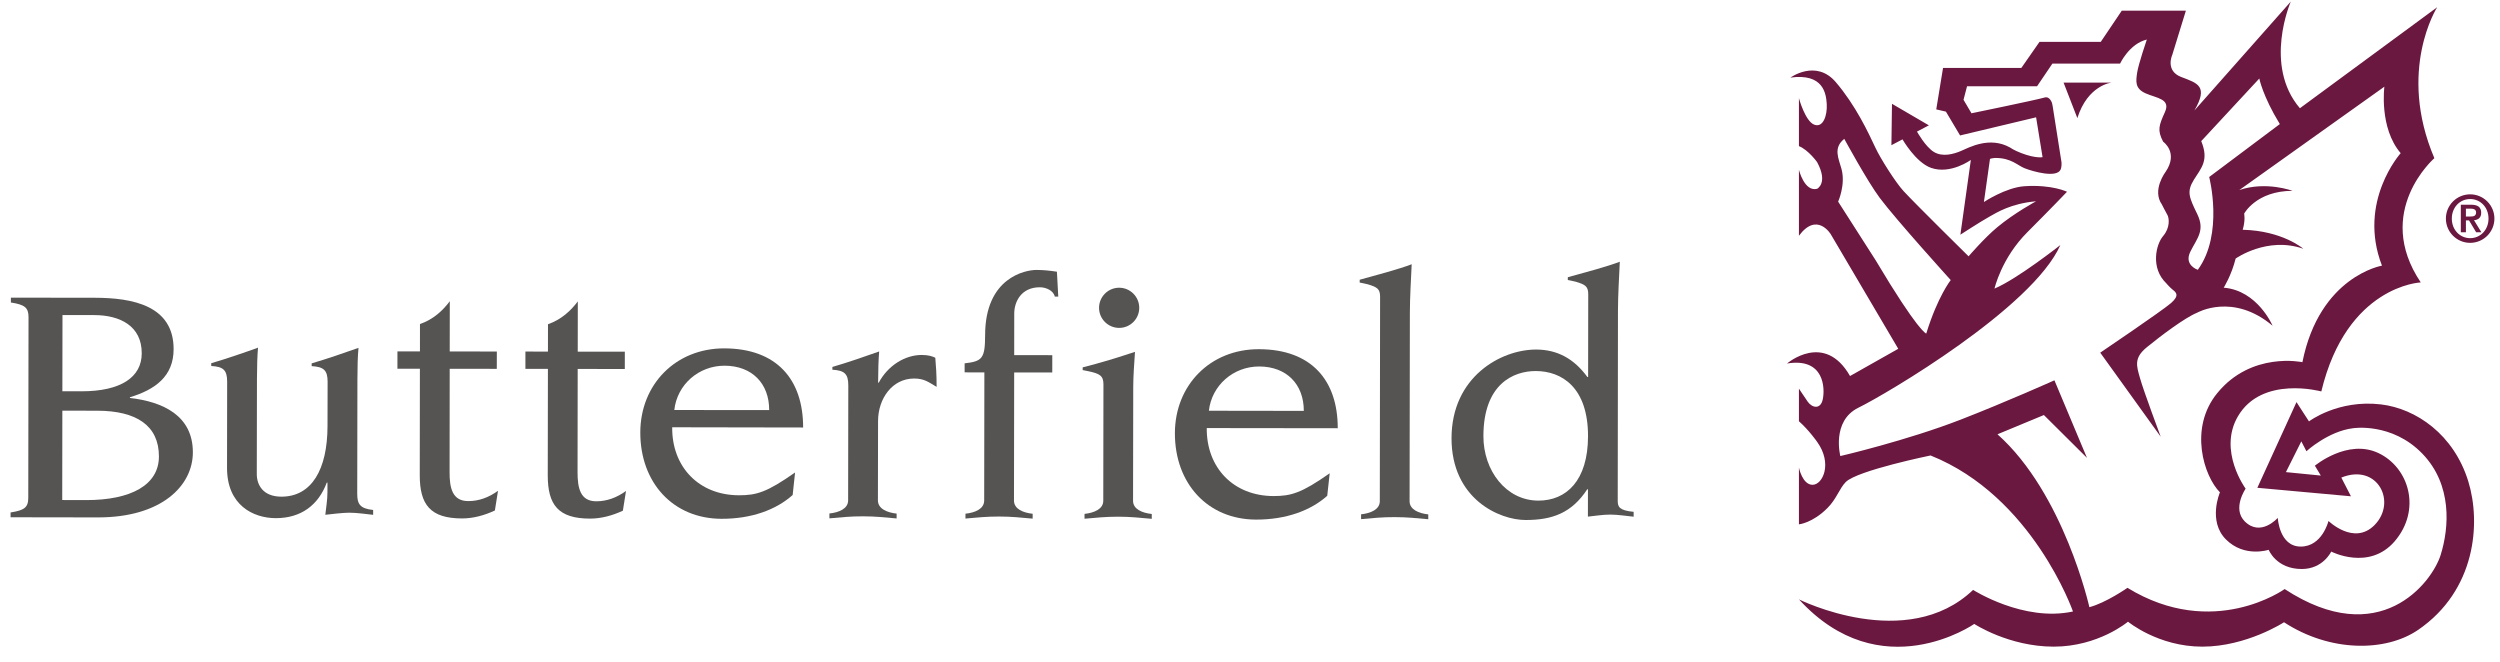 <?xml version="1.0" encoding="UTF-8" standalone="no"?>
<!-- Created with Inkscape (http://www.inkscape.org/) -->
<svg xmlns:dc="http://purl.org/dc/elements/1.1/" xmlns:cc="http://creativecommons.org/ns#" xmlns:rdf="http://www.w3.org/1999/02/22-rdf-syntax-ns#" xmlns:svg="http://www.w3.org/2000/svg" xmlns="http://www.w3.org/2000/svg" xmlns:sodipodi="http://sodipodi.sourceforge.net/DTD/sodipodi-0.dtd" xmlns:inkscape="http://www.inkscape.org/namespaces/inkscape" width="141.239" height="37.428" viewBox="0 0 37.369 9.903" version="1.1" id="svg1527" inkscape:version="0.92.0 r15299" sodipodi:docname="butterfield.svg">
  <defs id="defs1521">
    <clipPath id="clipPath140" clipPathUnits="userSpaceOnUse">
      <path inkscape:connector-curvature="0" id="path138" d="m 19.464,19.464 h 612 v 792 h -612 z"/>
    </clipPath>
  </defs>
  <sodipodi:namedview id="base" pagecolor="#ffffff" bordercolor="#666666" borderopacity="1.0" inkscape:pageopacity="0.0" inkscape:pageshadow="2" inkscape:zoom="5.7188174" inkscape:cx="70.119392" inkscape:cy="18.213927" inkscape:document-units="mm" inkscape:current-layer="layer1" showgrid="false" fit-margin-top="0" fit-margin-left="0" fit-margin-right="0" fit-margin-bottom="0" units="px" inkscape:window-width="1280" inkscape:window-height="744" inkscape:window-x="-4" inkscape:window-y="-4" inkscape:window-maximized="1"/>
  <g inkscape:label="Layer 1" inkscape:groupmode="layer" id="layer1" transform="translate(-69.894,-208.006)">
    <g id="g134" transform="matrix(0.353,0,0,-0.353,29.907,379.618)">
      <g id="g136" clip-path="url(#clipPath140)">
        <g id="g142" transform="translate(114.484,472.725)">
          <path d="M 0,0 C 0.001,0.411 -0.175,0.529 -0.747,0.618 V 0.824 L 2.818,0.819 C 4.402,0.815 6.147,0.491 6.144,-1.359 6.143,-2.516 5.35,-3.074 4.294,-3.394 v -0.03 C 5.701,-3.586 6.962,-4.176 6.959,-5.73 6.957,-7.139 5.635,-8.486 2.936,-8.482 l -3.696,0.006 v 0.204 c 0.573,0.088 0.748,0.206 0.749,0.616 z M 1.433,-3.141 2.24,-3.142 c 1.672,-10e-4 2.554,0.598 2.554,1.61 0.002,1.159 -0.921,1.614 -2.007,1.617 L 1.438,0.086 Z M 1.427,-7.746 2.439,-7.749 c 1.906,-0.001 3.08,0.643 3.083,1.845 0.002,1.32 -0.965,1.937 -2.608,1.94 l -1.482,0.002 z" style="fill:#565353;fill-opacity:1;fill-rule:nonzero;stroke:none" id="path144" inkscape:connector-curvature="0"/>
        </g>
        <g id="g146" transform="translate(122.895,469.995)">
          <path d="M 0,0 C 0,0.499 -0.175,0.63 -0.674,0.66 V 0.777 C -0.028,0.967 0.779,1.244 1.307,1.436 1.278,1.112 1.262,0.614 1.262,0.116 L 1.255,-3.918 c 0,-0.457 0.263,-0.954 1.04,-0.956 1.276,-0.002 1.952,1.14 1.955,2.989 l 0.004,1.878 c 0,0.498 -0.176,0.631 -0.675,0.661 V 0.771 C 4.226,0.961 5.033,1.239 5.562,1.428 5.53,1.106 5.516,0.606 5.516,0.108 L 5.508,-4.748 c -0.001,-0.439 0.117,-0.63 0.674,-0.689 v -0.206 c -0.279,0.029 -0.675,0.09 -1.013,0.09 -0.248,0 -0.748,-0.057 -1.012,-0.088 0.03,0.294 0.09,0.631 0.09,0.955 v 0.409 H 4.219 C 3.865,-5.229 3.131,-5.784 2.06,-5.784 c -0.954,0.002 -2.068,0.547 -2.065,2.131 z" style="fill:#565353;fill-opacity:1;fill-rule:nonzero;stroke:none" id="path148" inkscape:connector-curvature="0"/>
        </g>
        <g id="g150" transform="translate(130.106,471.273)">
          <path d="m 0,0 h 0.953 l 0.001,1.158 c 0.559,0.19 0.969,0.571 1.263,0.967 L 2.214,-0.002 4.209,-0.006 4.207,-0.739 2.213,-0.736 2.208,-5.107 c -0.003,-0.674 0.115,-1.232 0.789,-1.232 0.455,-0.002 0.88,0.158 1.262,0.437 L 4.126,-6.737 C 3.686,-6.942 3.216,-7.074 2.733,-7.074 1.397,-7.07 0.943,-6.498 0.945,-5.237 l 0.006,4.503 h -0.952 z" style="fill:#565353;fill-opacity:1;fill-rule:nonzero;stroke:none" id="path152" inkscape:connector-curvature="0"/>
        </g>
        <g id="g154" transform="translate(135.525,471.266)">
          <path d="m 0,0 0.954,-0.001 0.002,1.159 c 0.557,0.19 0.968,0.571 1.263,0.967 L 2.216,-0.004 4.21,-0.006 4.209,-0.739 2.214,-0.736 2.208,-5.108 c -0.001,-0.674 0.116,-1.232 0.791,-1.233 0.454,0 0.879,0.16 1.261,0.438 L 4.127,-6.739 C 3.687,-6.943 3.217,-7.074 2.733,-7.074 1.397,-7.071 0.944,-6.499 0.946,-5.237 L 0.953,-0.734 0,-0.732 Z" style="fill:#565353;fill-opacity:1;fill-rule:nonzero;stroke:none" id="path156" inkscape:connector-curvature="0"/>
        </g>
        <g id="g158" transform="translate(141.741,468.06)">
          <path d="m 0,0 c -0.018,-1.672 1.125,-2.876 2.826,-2.88 0.749,-10e-4 1.188,0.13 2.377,0.965 L 5.101,-2.868 c -0.706,-0.631 -1.748,-1.01 -3.01,-1.008 -2.054,0.003 -3.445,1.53 -3.442,3.657 0.004,2.039 1.503,3.563 3.555,3.56 2.23,-0.004 3.343,-1.325 3.34,-3.351 z M 4.107,0.727 C 4.109,1.857 3.376,2.605 2.218,2.607 1.118,2.608 0.207,1.804 0.089,0.731 Z" style="fill:#565353;fill-opacity:1;fill-rule:nonzero;stroke:none" id="path160" inkscape:connector-curvature="0"/>
        </g>
        <g id="g162" transform="translate(149.198,469.835)">
          <path d="M 0,0 C 0.001,0.498 -0.175,0.632 -0.674,0.662 V 0.779 C -0.028,0.968 0.779,1.246 1.307,1.435 1.279,1.113 1.263,0.615 1.262,0.115 H 1.29 C 1.674,0.832 2.394,1.288 3.113,1.287 3.406,1.285 3.566,1.227 3.684,1.169 3.712,0.846 3.741,0.45 3.74,-0.064 3.389,0.142 3.213,0.289 2.788,0.289 1.863,0.291 1.261,-0.559 1.26,-1.512 L 1.254,-4.871 c 0,-0.353 0.382,-0.515 0.792,-0.56 v -0.205 c -0.5,0.045 -0.895,0.089 -1.423,0.09 -0.528,0.001 -0.925,-0.042 -1.423,-0.086 v 0.206 c 0.41,0.043 0.793,0.204 0.793,0.556 z" style="fill:#565353;fill-opacity:1;fill-rule:nonzero;stroke:none" id="path164" inkscape:connector-curvature="0"/>
        </g>
        <g id="g166" transform="translate(154.96,470.384)">
          <path d="m 0,0 -0.836,0.001 v 0.382 c 0.749,0.086 0.866,0.204 0.868,1.201 0.004,2.435 1.705,2.755 2.174,2.754 0.295,0 0.572,-0.03 0.866,-0.075 L 3.129,3.208 H 2.983 C 2.924,3.472 2.602,3.604 2.352,3.604 1.56,3.607 1.265,2.989 1.265,2.492 L 1.263,0.731 2.876,0.729 2.875,-0.004 1.262,-0.002 1.254,-5.43 c 0,-0.352 0.381,-0.513 0.791,-0.557 L 2.044,-6.193 C 1.546,-6.149 1.15,-6.104 0.622,-6.104 0.094,-6.103 -0.303,-6.146 -0.801,-6.189 l 0.001,0.205 c 0.41,0.043 0.791,0.204 0.792,0.557 z" style="fill:#565353;fill-opacity:1;fill-rule:nonzero;stroke:none" id="path168" inkscape:connector-curvature="0"/>
        </g>
        <g id="g170" transform="translate(160.002,469.877)">
          <path d="M 0,0 C 0.001,0.368 -0.16,0.455 -0.645,0.558 L -0.879,0.604 V 0.72 C -0.117,0.91 0.632,1.143 1.336,1.377 1.306,0.908 1.262,0.365 1.262,-0.104 L 1.254,-4.931 C 1.253,-5.283 1.635,-5.445 2.046,-5.489 v -0.205 c -0.499,0.044 -0.896,0.09 -1.423,0.09 -0.528,0 -0.924,-0.042 -1.424,-0.086 l 0.001,0.205 c 0.41,0.044 0.793,0.205 0.793,0.557 z m 0.666,4.092 c 0.47,-10e-4 0.85,-0.383 0.85,-0.852 0,-0.47 -0.384,-0.851 -0.852,-0.849 -0.469,10e-4 -0.85,0.382 -0.85,0.85 0.001,0.47 0.382,0.852 0.852,0.851" style="fill:#565353;fill-opacity:1;fill-rule:nonzero;stroke:none" id="path172" inkscape:connector-curvature="0"/>
        </g>
        <g id="g174" transform="translate(164.377,468.026)">
          <path d="m 0,0 c -0.016,-1.672 1.125,-2.876 2.828,-2.879 0.748,0 1.188,0.13 2.378,0.964 L 5.102,-2.868 C 4.397,-3.497 3.354,-3.877 2.092,-3.876 0.039,-3.873 -1.353,-2.344 -1.349,-0.218 -1.347,1.821 0.152,3.344 2.205,3.34 4.437,3.337 5.549,2.017 5.547,-0.007 Z M 4.11,0.728 C 4.111,1.857 3.379,2.606 2.22,2.608 1.12,2.609 0.209,1.804 0.09,0.734 Z" style="fill:#565353;fill-opacity:1;fill-rule:nonzero;stroke:none" id="path176" inkscape:connector-curvature="0"/>
        </g>
        <g id="g178" transform="translate(171.717,473.586)">
          <path d="M 0,0 C 0.001,0.338 -0.131,0.411 -0.526,0.529 -0.629,0.557 -0.732,0.573 -0.864,0.602 V 0.721 C -0.174,0.91 0.81,1.174 1.338,1.377 1.307,0.688 1.263,-0.002 1.261,-0.69 L 1.249,-8.657 c 0,-0.351 0.381,-0.513 0.791,-0.559 V -9.42 C 1.542,-9.375 1.145,-9.332 0.617,-9.331 0.09,-9.329 -0.306,-9.372 -0.805,-9.416 v 0.204 c 0.411,0.045 0.793,0.205 0.793,0.558 z" style="fill:#565353;fill-opacity:1;fill-rule:nonzero;stroke:none" id="path180" inkscape:connector-curvature="0"/>
        </g>
        <g id="g182" transform="translate(182.454,464.273)">
          <path d="M 0,0 C -0.324,0.03 -0.661,0.089 -0.983,0.089 -1.306,0.09 -1.644,0.032 -1.937,0.003 l 0.002,1.158 h -0.03 c -0.661,-1.01 -1.485,-1.302 -2.613,-1.301 -1.1,0.001 -3.137,0.885 -3.134,3.468 0.004,2.58 2.074,3.751 3.585,3.75 0.894,-0.002 1.599,-0.385 2.168,-1.163 h 0.031 l 0.005,3.505 c 0,0.338 -0.132,0.411 -0.528,0.53 -0.102,0.029 -0.204,0.043 -0.337,0.073 v 0.118 c 0.69,0.189 1.673,0.452 2.202,0.656 C -0.617,10.108 -0.662,9.419 -0.664,8.73 L -0.674,0.676 C -0.676,0.413 -0.602,0.265 0,0.206 Z m -6.362,3.413 c -0.002,-1.467 0.964,-2.73 2.328,-2.732 1.188,-0.001 2.099,0.848 2.102,2.725 0.003,2.069 -1.111,2.76 -2.212,2.762 -0.953,10e-4 -2.215,-0.554 -2.218,-2.755" style="fill:#565353;fill-opacity:1;fill-rule:nonzero;stroke:none" id="path184" inkscape:connector-curvature="0"/>
        </g>
        <g id="g186" transform="translate(189.093,482.867)">
          <path d="m 0,0 c 0,0 1.082,0.791 1.922,-0.193 0.841,-0.984 1.377,-2.135 1.682,-2.786 0.21,-0.447 0.844,-1.455 1.19,-1.83 0.519,-0.563 2.75,-2.759 2.75,-2.759 0,0 0.667,0.778 1.215,1.232 0.735,0.611 1.644,1.098 1.644,1.098 C 9.336,-5.33 8.73,-5.719 8.424,-5.89 8.04,-6.104 7.197,-6.652 7.197,-6.652 l 0.443,3.165 c 0,0 -0.859,-0.624 -1.681,-0.337 -0.654,0.229 -1.213,1.209 -1.213,1.209 L 4.276,-2.863 4.3,-1.109 5.863,-2.022 5.359,-2.286 c 0,0 0.359,-0.649 0.72,-0.865 0.359,-0.216 0.817,-0.096 1.153,0.048 0.336,0.144 1.201,0.626 2.065,0.144 0,0 0.168,-0.121 0.481,-0.239 0.61,-0.234 0.899,-0.171 0.899,-0.171 l -0.274,1.687 -3.219,-0.768 -0.6,1.009 -0.409,0.095 0.287,1.755 h 3.316 l 0.77,1.105 h 2.594 l 0.889,1.32 h 2.715 L 16.169,0.961 c 0,0 -0.312,-0.674 0.384,-0.937 0.695,-0.264 1.152,-0.385 0.553,-1.417 l 4.083,4.612 c 0,0 -1.177,-2.691 0.385,-4.516 l 5.813,4.277 c 0,0 -1.705,-2.667 -0.119,-6.392 0,0 -2.595,-2.257 -0.576,-5.261 0,0 -3.131,-0.124 -4.211,-4.617 0,0 -2.514,0.692 -3.533,-1.056 -0.852,-1.459 0.328,-3.061 0.328,-3.061 0,0 -0.579,-0.844 -0.038,-1.384 0.676,-0.675 1.399,0.147 1.399,0.147 0,0 0.059,-1.215 0.973,-1.215 0.912,0 1.175,1.085 1.175,1.085 0,0 1.074,-1.05 1.943,-0.181 0.973,0.973 0.138,2.642 -1.4,2.017 l 0.408,-0.792 -3.964,0.36 1.658,3.628 0.528,-0.816 c 0,0 1.233,0.937 3.051,0.719 1.486,-0.178 3.085,-1.273 3.697,-3.263 0.542,-1.763 0.317,-4.612 -2.125,-6.285 -1.377,-0.942 -3.733,-0.949 -5.679,0.323 0,0 -1.587,-1.033 -3.46,-1.033 -1.874,0 -3.147,1.057 -3.147,1.057 0,0 -1.249,-1.057 -3.147,-1.057 -1.898,0 -3.363,0.962 -3.363,0.962 0,0 -3.956,-2.757 -7.425,1.04 0,0 4.562,-2.28 7.376,0.401 0,0 2.138,-1.369 4.229,-0.914 0,0 -1.705,4.878 -6.031,6.607 0,0 -3.1,-0.635 -3.589,-1.123 -0.272,-0.273 -0.39,-0.717 -0.78,-1.106 C 0.93,-18.865 0.36,-18.918 0.36,-18.918 v 2.403 c 0,0 0.146,-0.728 0.577,-0.728 0.432,0 0.855,0.9 0.193,1.819 0,0 -0.338,0.488 -0.77,0.872 v 1.38 c 0,0 0.187,-0.28 0.371,-0.551 0.176,-0.254 0.543,-0.355 0.639,0.101 0.097,0.456 0.071,1.777 -1.514,1.514 0,0 1.585,1.367 2.668,-0.529 l 2.042,1.153 -2.859,4.852 c 0,0 -0.579,0.966 -1.347,-0.065 v 2.792 c 0,0 0.231,-0.943 0.77,-0.804 0,0 0.48,0.241 0,1.129 0,0 -0.362,0.512 -0.77,0.679 v 2.029 c 0,0 0.265,-0.978 0.65,-1.122 0.384,-0.144 0.553,0.408 0.528,0.865 C 1.513,-0.673 1.394,0.191 0,0 m 10.769,-0.842 c 0.218,0.061 0.309,-0.239 0.309,-0.239 l 0.024,-0.112 0.377,-2.393 c 0,0 0.018,-0.181 -0.038,-0.308 -0.162,-0.366 -1.152,-0.091 -1.523,0.055 -0.295,0.115 -0.566,0.436 -1.23,0.436 -0.122,0 -0.237,-0.038 -0.237,-0.038 L 8.193,-5.269 c 0,0 0.927,0.619 1.723,0.67 1.165,0.076 1.796,-0.235 1.796,-0.235 0,0 -0.63,-0.663 -1.681,-1.715 -1.099,-1.098 -1.39,-2.386 -1.39,-2.386 0.971,0.41 2.789,1.844 2.789,1.844 -1.177,-2.664 -7.398,-6.324 -8.55,-6.887 -1.152,-0.563 -0.767,-2.048 -0.767,-2.048 0,0 2.804,0.652 5.105,1.546 1.903,0.739 3.961,1.661 3.961,1.661 l 1.378,-3.283 -1.824,1.813 -1.965,-0.815 c 2.816,-2.509 3.891,-7.321 3.891,-7.321 0.695,0.18 1.613,0.819 1.613,0.819 3.634,-2.227 6.656,-0.052 6.656,-0.052 4.026,-2.631 6.235,0.273 6.604,1.437 0.368,1.171 0.496,2.983 -0.77,4.293 -1.295,1.343 -2.941,1.08 -2.941,1.08 -1.051,-0.128 -1.971,-0.974 -1.971,-0.974 l -0.216,0.418 -0.652,-1.302 1.478,-0.146 -0.252,0.417 c 0,0 1.382,1.152 2.687,0.538 1.306,-0.615 1.835,-2.404 0.693,-3.738 -1.086,-1.264 -2.688,-0.436 -2.688,-0.436 0,0 -0.343,-0.738 -1.247,-0.738 -1.084,0 -1.401,0.814 -1.401,0.814 0,0 -1.027,-0.344 -1.808,0.437 -0.781,0.78 -0.256,1.996 -0.256,1.996 -0.678,0.679 -1.329,2.713 -0.115,4.199 1.45,1.78 3.607,1.312 3.607,1.312 0.729,3.643 3.369,4.088 3.369,4.088 -1.049,2.715 0.793,4.763 0.793,4.763 -0.921,1.075 -0.691,2.815 -0.691,2.815 l -6.143,-4.377 c 1.14,0.388 2.253,-0.033 2.253,-0.033 -1.538,0 -2.048,-0.966 -2.048,-0.966 0,0 0.063,-0.269 -0.062,-0.682 1.692,-0.041 2.569,-0.805 2.569,-0.805 -1.534,0.536 -2.867,-0.415 -2.867,-0.415 -0.178,-0.716 -0.506,-1.233 -0.506,-1.233 1.436,-0.115 2.07,-1.611 2.07,-1.611 -1.687,1.419 -3.201,0.548 -3.201,0.548 -0.512,-0.205 -1.562,-0.999 -2.124,-1.459 -0.563,-0.46 -0.435,-0.794 -0.282,-1.331 0.152,-0.538 0.87,-2.458 0.87,-2.458 l -2.561,3.559 c 0,0 2.613,1.766 2.995,2.098 0.384,0.333 0.206,0.461 0.078,0.564 -0.128,0.101 -0.281,0.281 -0.281,0.281 -0.666,0.641 -0.436,1.639 -0.128,1.997 0.306,0.358 0.255,0.767 0.178,0.896 -0.076,0.129 -0.229,0.435 -0.229,0.435 -0.435,0.615 0.153,1.383 0.153,1.383 0.562,0.82 -0.102,1.28 -0.102,1.28 -0.256,0.486 -0.179,0.691 0.076,1.254 0.255,0.563 -0.358,0.588 -0.819,0.794 -0.46,0.204 -0.41,0.512 -0.359,0.87 0.052,0.359 0.411,1.408 0.411,1.408 C 14.349,1.433 13.96,0.594 13.96,0.594 h -2.866 l -0.65,-0.961 H 7.479 L 7.33,-0.94 7.667,-1.511 c 0,0 2.713,0.557 3.102,0.669 M 3.606,-7.73 c 1.808,-3.037 2.145,-3.11 2.145,-3.11 0.482,1.566 1.037,2.266 1.037,2.266 0,0 -2.3,2.538 -3.003,3.477 C 3.265,-4.406 2.28,-2.594 2.28,-2.594 1.798,-2.979 2.042,-3.424 2.162,-3.866 2.345,-4.536 2.02,-5.252 2.02,-5.252 Z m 13.79,5.04 c 0.337,-0.82 0,-1.134 -0.314,-1.64 -0.314,-0.506 -0.193,-0.747 0.144,-1.447 0.339,-0.697 0,-1.012 -0.289,-1.59 -0.289,-0.579 0.314,-0.772 0.314,-0.772 1.109,1.519 0.482,3.93 0.482,3.93 l 2.991,2.241 C 20,-0.786 19.855,-0.039 19.855,-0.039 Z m -5.246,0.975 c 0.44,1.397 1.44,1.502 1.44,1.502 h -2.023 z" style="fill:#6b1841;fill-opacity:1;fill-rule:nonzero;stroke:none" id="path188" inkscape:connector-curvature="0"/>
        </g>
        <g id="g190" transform="translate(216.849,476.897)">
          <path d="M 0,0 C 0,0.566 0.46,1.027 1.028,1.027 1.594,1.027 2.055,0.566 2.055,0 2.055,-0.567 1.594,-1.028 1.028,-1.028 0.46,-1.028 0,-0.567 0,0 m 1.805,0 c 0,0.481 -0.347,0.828 -0.777,0.828 -0.43,0 -0.777,-0.347 -0.777,-0.828 0,-0.481 0.347,-0.829 0.777,-0.829 0.43,0 0.777,0.348 0.777,0.829 M 0.632,0.587 h 0.433 c 0.279,0 0.43,-0.097 0.43,-0.342 0,-0.199 -0.114,-0.297 -0.305,-0.314 l 0.313,-0.51 H 1.281 L 0.98,-0.077 H 0.848 V -0.579 H 0.632 Z M 0.848,0.088 h 0.191 c 0.128,0 0.24,0.017 0.24,0.174 0,0.135 -0.126,0.159 -0.237,0.159 H 0.848 Z" style="fill:#6b1841;fill-opacity:1;fill-rule:nonzero;stroke:none" id="path192" inkscape:connector-curvature="0"/>
        </g>
      </g>
    </g>
  </g>
</svg>